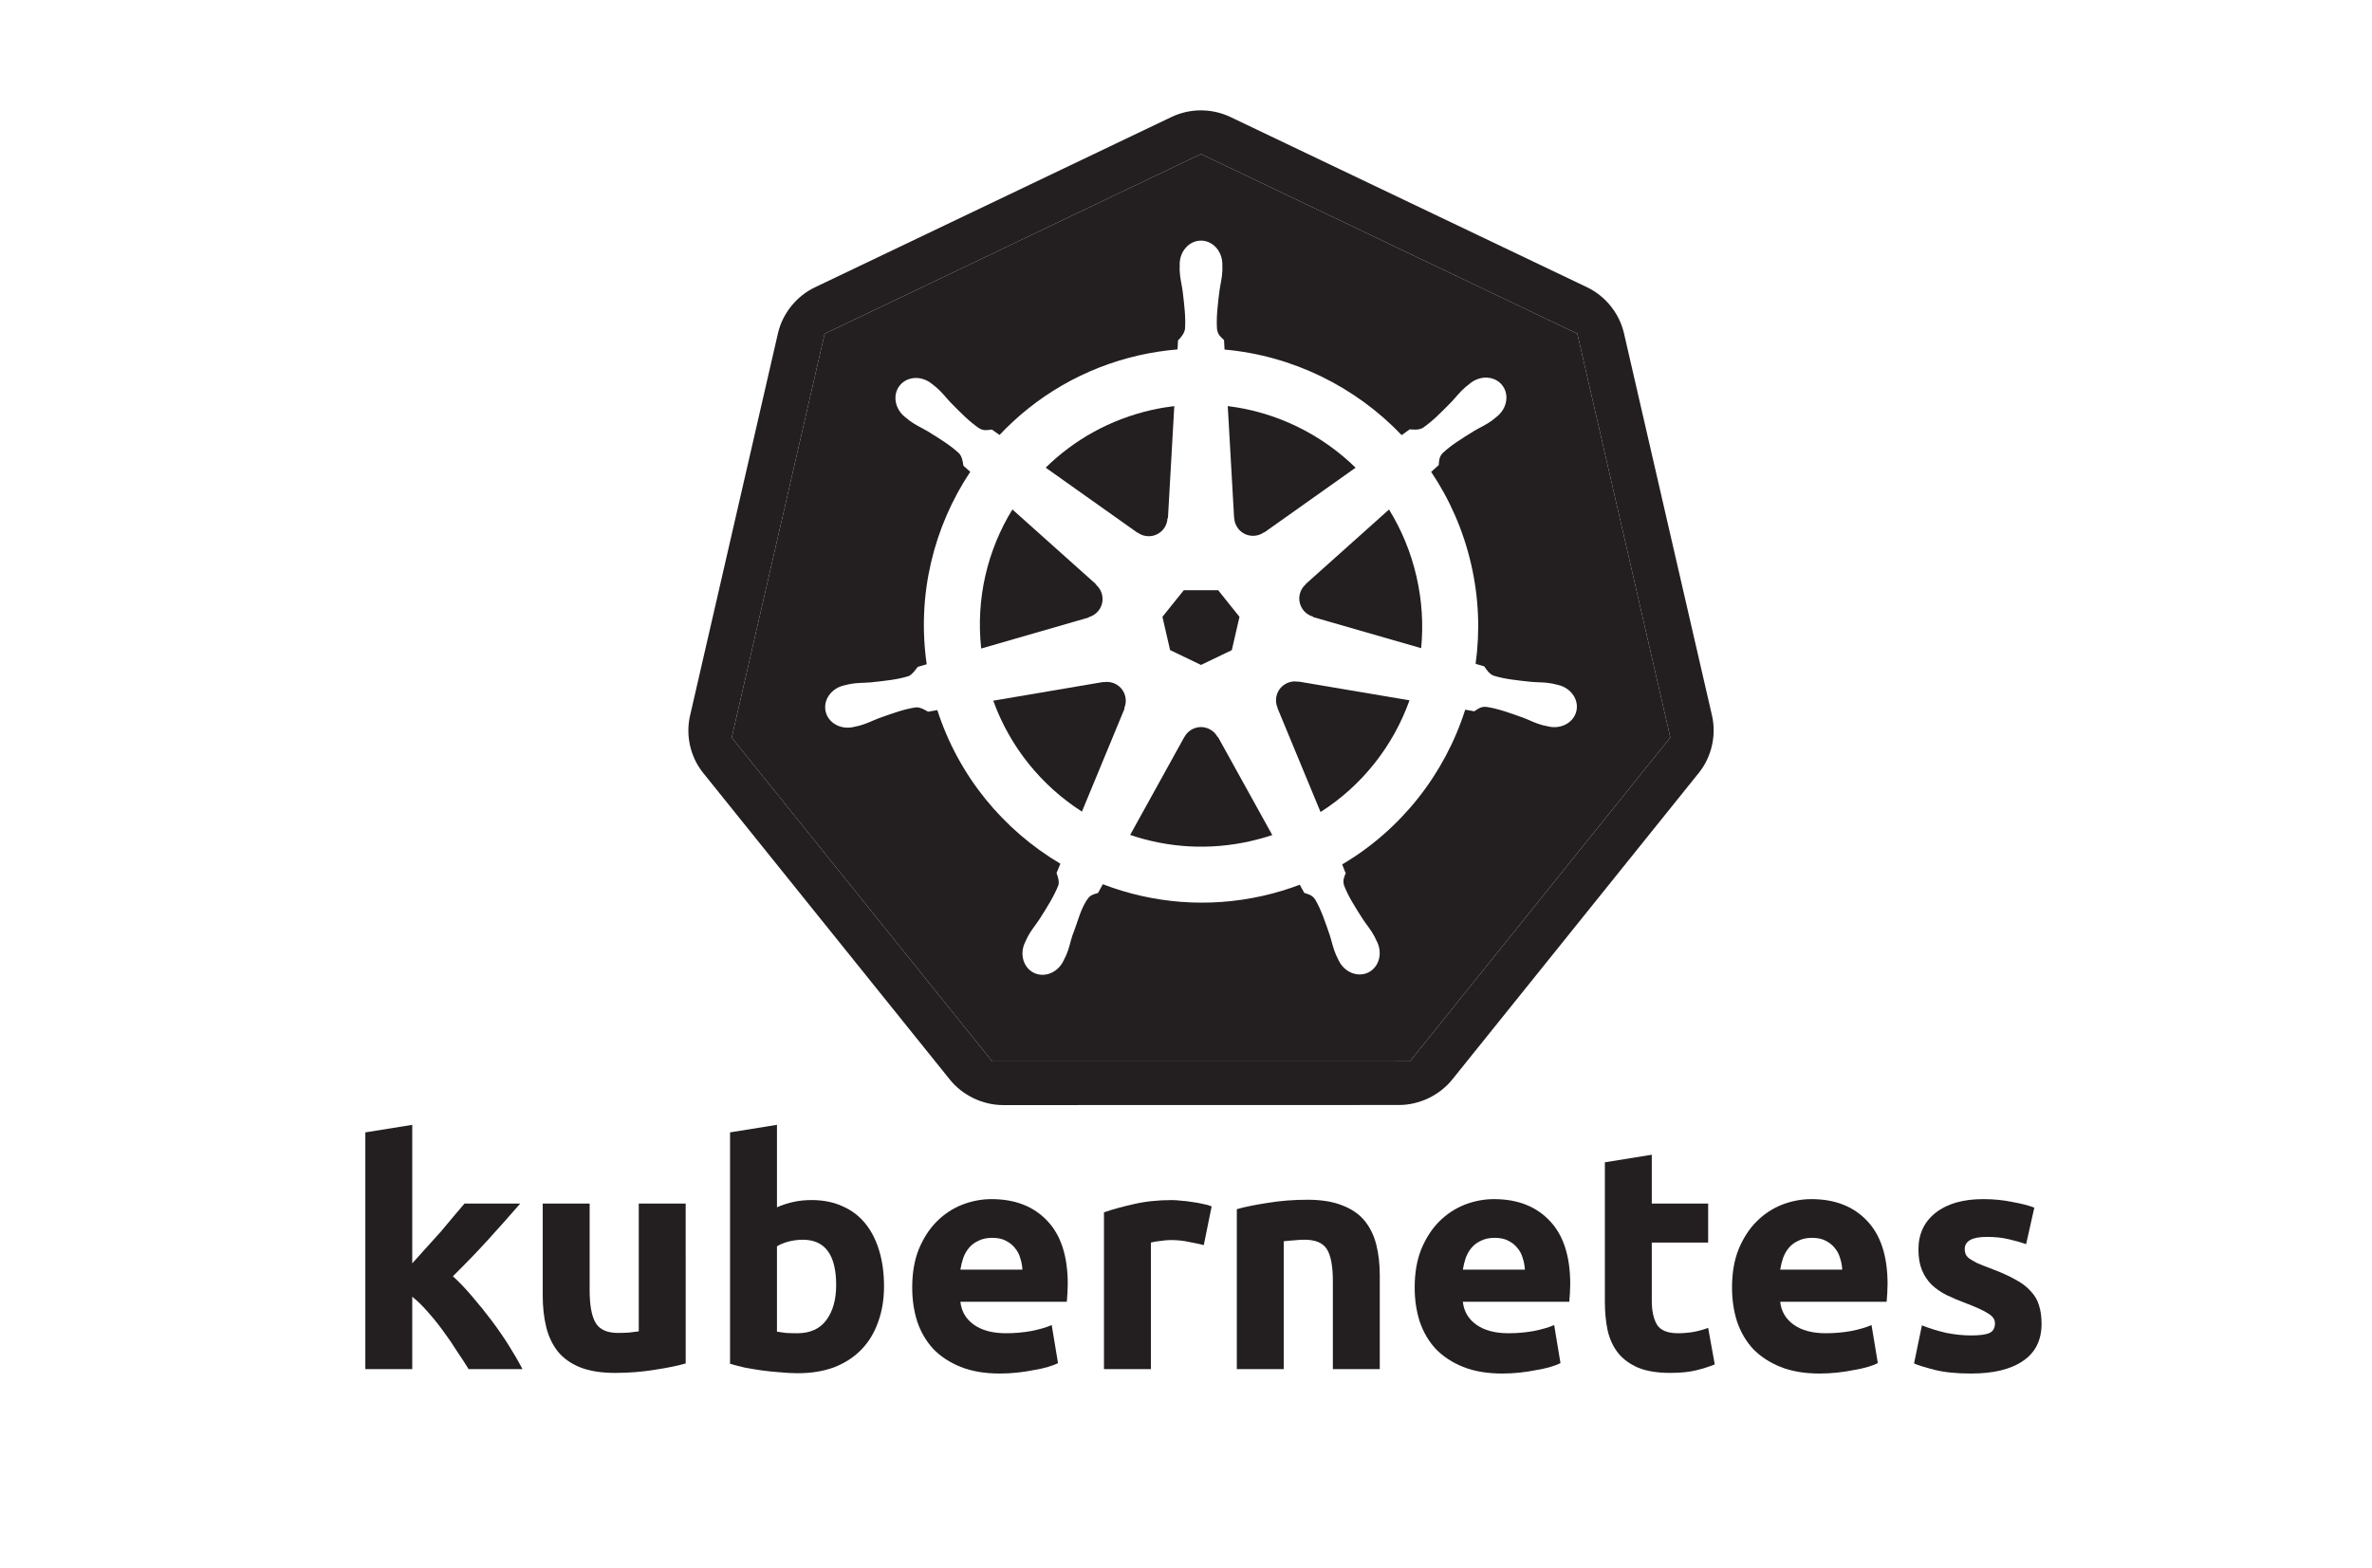 <?xml version="1.0" encoding="utf-8"?>
<!-- Generator: Adobe Illustrator 21.1.0, SVG Export Plug-In . SVG Version: 6.00 Build 0)  -->
<svg version="1.1"
	 id="svg2" inkscape:export-filename="/home/thockin/src/kubernetes/kubernetes.png" inkscape:export-xdpi="250.55" inkscape:export-ydpi="250.55" inkscape:version="0.48.4 r9939" sodipodi:docname="name_white.svg" xmlns:cc="http://creativecommons.org/ns#" xmlns:dc="http://purl.org/dc/elements/1.1/" xmlns:inkscape="http://www.inkscape.org/namespaces/inkscape" xmlns:rdf="http://www.w3.org/1999/02/22-rdf-syntax-ns#" xmlns:sodipodi="http://sodipodi.sourceforge.net/DTD/sodipodi-0.dtd" xmlns:svg="http://www.w3.org/2000/svg"
	 xmlns="http://www.w3.org/2000/svg" xmlns:xlink="http://www.w3.org/1999/xlink" x="0px" y="0px"
	 viewBox="-138 -180.175 445.817 294.825" enable-background="new -138 -180.175 445.817 294.825" xml:space="preserve">
<sodipodi:namedview  bordercolor="#666666" borderopacity="1.0" fit-margin-bottom="10" fit-margin-left="10" fit-margin-right="10" fit-margin-top="10" id="base" inkscape:current-layer="text4373" inkscape:cx="306.01712" inkscape:cy="-127.6824" inkscape:document-units="px" inkscape:pageopacity="0.0" inkscape:pageshadow="2" inkscape:snap-global="false" inkscape:window-height="822" inkscape:window-maximized="0" inkscape:window-width="1519" inkscape:window-x="73" inkscape:window-y="25" inkscape:zoom="0.75130096" pagecolor="#ffffff" showgrid="false">
	</sodipodi:namedview>
<g id="layer1_1_" transform="translate(-6.105,-305.366)" inkscape:groupmode="layer" inkscape:label="Layer 1">
	<g id="text4373_1_">
		<path id="path2985_1_" fill="#231F20" d="M-54.411,362.692c0.868-0.947,1.756-1.933,2.663-2.959
			c0.947-1.026,1.854-2.032,2.722-3.018c0.868-1.026,1.677-1.992,2.427-2.9c0.789-0.907,1.46-1.697,2.012-2.367h10.475
			c-2.091,2.407-4.143,4.715-6.155,6.924c-1.973,2.17-4.143,4.419-6.51,6.747c1.184,1.065,2.407,2.348,3.669,3.847
			c1.263,1.46,2.486,2.979,3.669,4.557c1.184,1.578,2.269,3.156,3.255,4.735c0.986,1.578,1.815,3.018,2.486,4.32h-10.12
			c-0.631-1.026-1.361-2.15-2.19-3.373c-0.789-1.263-1.637-2.505-2.545-3.729c-0.907-1.263-1.874-2.466-2.9-3.61
			c-0.986-1.144-1.973-2.111-2.959-2.9v13.612h-8.818v-44.506l8.818-1.42V362.692"/>
		<path id="path2987_1_" fill="#231F20" d="M-3.019,381.512c-1.499,0.434-3.433,0.829-5.8,1.184
			c-2.367,0.395-4.853,0.592-7.457,0.592c-2.644,0-4.853-0.355-6.629-1.065c-1.736-0.71-3.117-1.697-4.143-2.959
			c-1.026-1.302-1.756-2.841-2.19-4.616c-0.434-1.775-0.651-3.729-0.651-5.859v-17.341h8.818v16.275
			c0,2.841,0.375,4.892,1.124,6.155c0.75,1.263,2.15,1.894,4.202,1.894c0.631,0,1.302-0.02,2.012-0.059
			c0.71-0.079,1.341-0.158,1.894-0.237v-24.028h8.818L-3.019,381.512"/>
		<path id="path2989_1_" fill="#231F20" d="M25.261,366.775c0-5.682-2.091-8.522-6.273-8.522c-0.907,0-1.815,0.118-2.722,0.355
			c-0.868,0.237-1.578,0.533-2.131,0.888v16.039c0.434,0.079,0.986,0.158,1.657,0.237c0.671,0.039,1.401,0.059,2.19,0.059
			c2.407,0,4.222-0.829,5.445-2.486C24.65,371.688,25.261,369.498,25.261,366.775 M34.257,367.012c0,2.486-0.375,4.735-1.124,6.747
			c-0.71,2.012-1.756,3.729-3.137,5.149c-1.381,1.42-3.078,2.525-5.09,3.314c-2.012,0.75-4.301,1.124-6.865,1.124
			c-1.065,0-2.19-0.059-3.373-0.178c-1.144-0.079-2.288-0.197-3.433-0.355c-1.105-0.158-2.17-0.335-3.196-0.533
			c-1.026-0.237-1.933-0.473-2.722-0.71v-43.5l8.818-1.42v15.506c0.986-0.434,2.012-0.769,3.078-1.006
			c1.065-0.237,2.209-0.355,3.433-0.355c2.209,0,4.163,0.395,5.859,1.184c1.697,0.75,3.117,1.835,4.261,3.255
			c1.144,1.42,2.012,3.137,2.604,5.149C33.961,362.356,34.257,364.566,34.257,367.012"/>
		<path id="path2991_1_" fill="#231F20" d="M39.555,367.249c0-2.762,0.414-5.169,1.243-7.22c0.868-2.091,1.992-3.827,3.373-5.208
			c1.381-1.381,2.959-2.426,4.735-3.137c1.815-0.71,3.669-1.065,5.563-1.065c4.419,0,7.911,1.361,10.475,4.084
			c2.565,2.683,3.847,6.648,3.847,11.896c0,0.513-0.02,1.085-0.059,1.716c-0.039,0.592-0.079,1.124-0.118,1.598H48.61
			c0.197,1.815,1.046,3.255,2.545,4.32c1.499,1.065,3.512,1.598,6.037,1.598c1.618,0,3.196-0.138,4.735-0.414
			c1.578-0.316,2.86-0.69,3.847-1.124l1.184,7.161c-0.474,0.237-1.105,0.473-1.894,0.71c-0.789,0.237-1.677,0.434-2.663,0.592
			c-0.947,0.197-1.973,0.355-3.078,0.473c-1.105,0.118-2.21,0.178-3.314,0.178c-2.801,0-5.248-0.414-7.339-1.243
			c-2.052-0.829-3.768-1.953-5.149-3.373c-1.341-1.46-2.348-3.176-3.018-5.149C39.871,371.668,39.555,369.537,39.555,367.249
			 M60.269,363.875c-0.039-0.75-0.178-1.48-0.414-2.19c-0.197-0.71-0.533-1.341-1.006-1.894c-0.434-0.552-1.006-1.006-1.716-1.361
			c-0.671-0.355-1.519-0.533-2.545-0.533c-0.986,0-1.835,0.178-2.545,0.533c-0.71,0.316-1.302,0.75-1.775,1.302
			c-0.473,0.552-0.848,1.203-1.124,1.953c-0.237,0.71-0.414,1.44-0.533,2.19L60.269,363.875"/>
		<path id="path2993_1_" fill="#231F20" d="M94.358,359.259c-0.789-0.197-1.716-0.395-2.782-0.592
			c-1.065-0.237-2.21-0.355-3.433-0.355c-0.552,0-1.223,0.059-2.012,0.178c-0.75,0.079-1.322,0.178-1.716,0.296v23.792h-8.818
			v-29.473c1.578-0.552,3.433-1.065,5.563-1.539c2.17-0.513,4.577-0.769,7.22-0.769c0.473,0,1.046,0.039,1.716,0.118
			c0.671,0.04,1.341,0.118,2.012,0.237c0.671,0.079,1.341,0.197,2.012,0.355c0.671,0.118,1.243,0.276,1.716,0.473L94.358,359.259"/>
		<path id="path2995_1_" fill="#231F20" d="M100.565,352.512c1.499-0.434,3.433-0.829,5.8-1.184
			c2.367-0.395,4.853-0.592,7.457-0.592c2.643,0,4.833,0.355,6.569,1.065c1.775,0.671,3.176,1.637,4.202,2.9
			c1.026,1.263,1.756,2.762,2.19,4.498c0.434,1.736,0.651,3.669,0.651,5.8v17.577h-8.818v-16.512c0-2.841-0.375-4.853-1.124-6.037
			c-0.75-1.184-2.15-1.775-4.202-1.775c-0.631,0-1.302,0.039-2.012,0.118c-0.71,0.039-1.341,0.099-1.894,0.178v24.028h-8.818
			V352.512"/>
		<path id="path2997_1_" fill="#231F20" d="M133.994,367.249c0-2.762,0.414-5.169,1.243-7.22c0.868-2.091,1.992-3.827,3.373-5.208
			c1.381-1.381,2.959-2.426,4.735-3.137c1.815-0.71,3.669-1.065,5.563-1.065c4.419,0,7.911,1.361,10.475,4.084
			c2.565,2.683,3.847,6.648,3.847,11.896c0,0.513-0.02,1.085-0.059,1.716c-0.039,0.592-0.079,1.124-0.118,1.598h-20.004
			c0.197,1.815,1.046,3.255,2.545,4.32c1.499,1.065,3.512,1.598,6.037,1.598c1.618,0,3.196-0.138,4.735-0.414
			c1.578-0.316,2.861-0.69,3.847-1.124l1.184,7.161c-0.473,0.237-1.105,0.473-1.894,0.71c-0.789,0.237-1.677,0.434-2.663,0.592
			c-0.947,0.197-1.973,0.355-3.078,0.473c-1.105,0.118-2.21,0.178-3.314,0.178c-2.801,0-5.248-0.414-7.339-1.243
			c-2.052-0.829-3.768-1.953-5.149-3.373c-1.341-1.46-2.348-3.176-3.018-5.149C134.309,371.668,133.994,369.537,133.994,367.249
			 M154.708,363.875c-0.04-0.75-0.178-1.48-0.414-2.19c-0.197-0.71-0.533-1.341-1.006-1.894c-0.434-0.552-1.006-1.006-1.716-1.361
			c-0.671-0.355-1.519-0.533-2.545-0.533c-0.986,0-1.835,0.178-2.545,0.533c-0.71,0.316-1.302,0.75-1.775,1.302
			c-0.473,0.552-0.848,1.203-1.124,1.953c-0.237,0.71-0.414,1.44-0.533,2.19L154.708,363.875"/>
		<path id="path2999_1_" fill="#231F20" d="M169.74,343.694l8.818-1.42v9.173h10.594v7.339h-10.594v10.949
			c0,1.854,0.316,3.334,0.947,4.439c0.671,1.105,1.992,1.657,3.965,1.657c0.947,0,1.914-0.079,2.9-0.237
			c1.026-0.197,1.953-0.454,2.782-0.769l1.243,6.865c-1.065,0.434-2.249,0.809-3.551,1.124c-1.302,0.316-2.9,0.473-4.794,0.473
			c-2.407,0-4.399-0.316-5.978-0.947c-1.578-0.671-2.841-1.578-3.788-2.722c-0.947-1.184-1.618-2.604-2.012-4.261
			c-0.355-1.657-0.533-3.492-0.533-5.504L169.74,343.694"/>
		<path id="path3001_1_" fill="#231F20" d="M193.639,367.249c0-2.762,0.414-5.169,1.243-7.22c0.868-2.091,1.992-3.827,3.373-5.208
			c1.381-1.381,2.959-2.426,4.735-3.137c1.815-0.71,3.669-1.065,5.563-1.065c4.419,0,7.911,1.361,10.475,4.084
			c2.565,2.683,3.847,6.648,3.847,11.896c0,0.513-0.02,1.085-0.059,1.716c-0.039,0.592-0.079,1.124-0.118,1.598h-20.004
			c0.197,1.815,1.046,3.255,2.545,4.32c1.499,1.065,3.512,1.598,6.037,1.598c1.618,0,3.196-0.138,4.735-0.414
			c1.578-0.316,2.861-0.69,3.847-1.124l1.184,7.161c-0.473,0.237-1.105,0.473-1.894,0.71c-0.789,0.237-1.677,0.434-2.663,0.592
			c-0.947,0.197-1.973,0.355-3.078,0.473c-1.105,0.118-2.21,0.178-3.314,0.178c-2.801,0-5.248-0.414-7.339-1.243
			c-2.052-0.829-3.768-1.953-5.149-3.373c-1.341-1.46-2.348-3.176-3.018-5.149C193.955,371.668,193.639,369.537,193.639,367.249
			 M214.354,363.875c-0.039-0.75-0.178-1.48-0.414-2.19c-0.197-0.71-0.533-1.341-1.006-1.894c-0.434-0.552-1.006-1.006-1.716-1.361
			c-0.671-0.355-1.519-0.533-2.545-0.533c-0.986,0-1.835,0.178-2.545,0.533c-0.71,0.316-1.302,0.75-1.775,1.302
			c-0.473,0.552-0.848,1.203-1.124,1.953c-0.237,0.71-0.414,1.44-0.533,2.19L214.354,363.875"/>
		<path id="path3003_1_" fill="#231F20" d="M238.618,376.245c1.618,0,2.762-0.158,3.433-0.473c0.671-0.316,1.006-0.927,1.006-1.835
			c0-0.71-0.434-1.322-1.302-1.835c-0.868-0.552-2.19-1.164-3.965-1.835c-1.381-0.513-2.644-1.046-3.788-1.598
			c-1.105-0.552-2.052-1.203-2.841-1.953c-0.789-0.789-1.401-1.716-1.835-2.782s-0.651-2.348-0.651-3.847
			c0-2.92,1.085-5.228,3.255-6.924c2.17-1.697,5.149-2.545,8.937-2.545c1.894,0,3.709,0.178,5.445,0.533
			c1.736,0.316,3.117,0.671,4.143,1.065l-1.539,6.865c-1.026-0.355-2.15-0.671-3.373-0.947c-1.184-0.276-2.525-0.414-4.024-0.414
			c-2.762,0-4.143,0.769-4.143,2.308c0,0.355,0.059,0.671,0.178,0.947c0.118,0.276,0.355,0.552,0.71,0.829
			c0.355,0.237,0.829,0.513,1.42,0.829c0.631,0.276,1.42,0.592,2.367,0.947c1.933,0.71,3.531,1.42,4.794,2.131
			c1.263,0.671,2.249,1.42,2.959,2.249c0.75,0.789,1.263,1.677,1.539,2.663c0.316,0.986,0.473,2.131,0.473,3.433
			c0,3.078-1.164,5.405-3.492,6.984c-2.288,1.578-5.544,2.367-9.765,2.367c-2.762,0-5.07-0.237-6.924-0.71
			c-1.815-0.473-3.078-0.868-3.788-1.184l1.48-7.161c1.499,0.592,3.038,1.065,4.616,1.42
			C235.521,376.087,237.079,376.245,238.618,376.245"/>
	</g>
</g>
<g>
	<path fill="#231F20" d="M183.774-45.642l-16.556-71.91c-0.853-3.707-3.478-6.971-6.931-8.621l-67.01-31.996
		c-1.924-0.92-4.081-1.351-6.213-1.242c-1.699,0.084-3.38,0.51-4.911,1.242l-67.001,32.014c-3.454,1.649-6.08,4.914-6.933,8.62
		L-8.308-45.624c-0.762,3.303-0.119,6.901,1.739,9.743c0.226,0.348,0.469,0.686,0.728,1.011l46.376,57.662
		c2.39,2.971,6.183,4.783,10.016,4.781l74.371-0.017c3.831,0.003,7.624-1.805,10.017-4.773l46.358-57.67
		C183.69-37.86,184.628-41.933,183.774-45.642z M126.994,19.354l-78.51,0.008L-0.472-41.51l17.462-75.916h0v0l70.731-33.793
		l70.737,33.777l17.478,75.914L126.994,19.354z"/>
	<polygon fill="#231F20" points="16.99,-117.426 -0.472,-41.51 16.99,-117.426 	"/>
	<polygon fill="#231F20" points="48.484,19.362 -0.472,-41.51 48.484,19.362 126.994,19.354 175.936,-41.528 126.994,19.354 	"/>
	<polygon fill="#231F20" points="16.99,-117.426 16.99,-117.426 87.721,-151.219 	"/>
	<polygon fill="#231F20" points="87.721,-151.219 158.458,-117.442 175.936,-41.528 158.458,-117.442 	"/>
	<path fill="#231F20" d="M75.817-80.046c0.585,0.427,1.304,0.676,2.084,0.676c1.901,0,3.45-1.502,3.529-3.385l0.086-0.043
		l1.192-21.037c-1.422,0.173-2.848,0.414-4.277,0.738c-7.814,1.774-14.595,5.626-19.896,10.84l17.249,12.228L75.817-80.046z"/>
	<polygon fill="#231F20" points="81.918,-57.964 87.728,-55.171 93.521,-57.956 94.961,-64.211 90.951,-69.224 84.498,-69.224 
		80.479,-64.219 	"/>
	<path fill="#231F20" d="M93.967-82.823c0.029,0.723,0.285,1.44,0.771,2.049c1.185,1.486,3.328,1.762,4.849,0.651l0.06,0.026
		l17.138-12.151c-6.466-6.331-14.904-10.462-24.028-11.585l1.192,21.003L93.967-82.823z"/>
	<path fill="#231F20" d="M90.84-41.632c-0.342-0.639-0.884-1.17-1.585-1.507c-0.536-0.258-1.1-0.372-1.655-0.352
		c-1.221,0.046-2.379,0.727-2.99,1.868h-0.017l-10.18,18.407c7.045,2.401,14.826,2.937,22.63,1.165
		c1.393-0.316,2.754-0.696,4.08-1.139L90.916-41.632H90.84z"/>
	<path fill="#231F20" d="M87.721-151.219L16.99-117.426L-0.472-41.51l48.956,60.872l78.51-0.008l48.943-60.883l-17.478-75.914
		L87.721-151.219z M158.286-46.516c-0.489,2.141-2.798,3.442-5.176,2.931c-0.016-0.004-0.041-0.005-0.059-0.009
		c-0.027-0.005-0.051-0.019-0.078-0.026c-0.332-0.072-0.747-0.144-1.036-0.222c-1.372-0.367-2.366-0.916-3.599-1.389
		c-2.654-0.952-4.852-1.747-6.993-2.057c-1.087-0.086-1.641,0.434-2.245,0.832c-0.292-0.059-1.194-0.218-1.714-0.3
		c-3.843,12.076-12.025,22.532-23.119,29.083c0.192,0.463,0.517,1.446,0.668,1.62c-0.253,0.676-0.633,1.324-0.308,2.365
		c0.778,2.019,2.038,3.992,3.556,6.368c0.735,1.096,1.488,1.94,2.15,3.196c0.159,0.3,0.37,0.762,0.524,1.079
		c1.031,2.205,0.275,4.745-1.706,5.698c-1.995,0.961-4.476-0.053-5.545-2.271c-0.153-0.313-0.367-0.731-0.497-1.028
		c-0.568-1.301-0.766-2.416-1.165-3.675c-0.911-2.668-1.658-4.878-2.752-6.744c-0.61-0.904-1.36-1.019-2.047-1.243
		c-0.127-0.22-0.603-1.09-0.857-1.542c-2.216,0.837-4.507,1.535-6.881,2.074c-10.406,2.362-20.823,1.403-30.13-2.169L68.371-12.3
		c-0.676,0.181-1.328,0.366-1.729,0.842c-1.461,1.742-2.043,4.539-3.105,7.205c-0.399,1.259-0.588,2.374-1.157,3.675
		c-0.129,0.294-0.344,0.707-0.497,1.02c-0.001,0.003,0.001,0.007,0,0.008c-0.001,0.004-0.007,0.005-0.008,0.009
		c-1.071,2.209-3.544,3.221-5.537,2.262c-1.98-0.952-2.735-3.492-1.704-5.698c0.153-0.317,0.355-0.779,0.514-1.079
		c0.663-1.256,1.415-2.107,2.15-3.205c1.518-2.375,2.852-4.506,3.63-6.523c0.195-0.671-0.094-1.589-0.356-2.268l0.728-1.748
		c-10.675-6.325-19.105-16.406-23.129-28.878l-1.747,0.3c-0.469-0.261-1.411-0.884-2.306-0.814
		c-2.141,0.311-4.339,1.106-6.992,2.057c-1.235,0.473-2.228,1.012-3.599,1.38c-0.291,0.078-0.706,0.158-1.038,0.232
		c-0.027,0.007-0.049,0.019-0.076,0.025c-0.019,0.004-0.043,0.004-0.06,0.008c-2.378,0.513-4.688-0.788-5.176-2.931
		c-0.489-2.14,1.03-4.313,3.394-4.884c0.017-0.004,0.041-0.012,0.059-0.016c0.012-0.003,0.023-0.007,0.035-0.01
		c0.336-0.079,0.764-0.19,1.071-0.247c1.395-0.265,2.531-0.2,3.848-0.31c2.803-0.293,5.125-0.533,7.188-1.182
		c0.655-0.268,1.28-1.167,1.723-1.739l1.679-0.489c-1.882-13.033,1.303-25.824,8.183-36.179l-1.285-1.147
		c-0.082-0.501-0.19-1.658-0.806-2.314c-1.577-1.481-3.565-2.71-5.963-4.191c-1.138-0.669-2.182-1.102-3.324-1.946
		c-0.244-0.179-0.568-0.454-0.832-0.668c-0.02-0.015-0.04-0.027-0.06-0.043c-1.924-1.534-2.366-4.181-0.985-5.913
		c0.777-0.974,1.964-1.457,3.196-1.414c0.96,0.034,1.952,0.383,2.795,1.054c0.273,0.217,0.646,0.501,0.89,0.711
		c1.078,0.926,1.734,1.842,2.641,2.802c1.977,2.009,3.612,3.677,5.406,4.884c0.943,0.549,1.665,0.328,2.382,0.232
		c0.23,0.17,1.006,0.726,1.449,1.028c6.826-7.242,15.791-12.606,26.204-14.97c2.42-0.549,4.843-0.914,7.249-1.114l0.095-1.696
		c0.534-0.517,1.133-1.26,1.303-2.074c0.174-2.156-0.109-4.476-0.446-7.274c-0.186-1.308-0.496-2.394-0.549-3.813
		c-0.011-0.292,0.005-0.695,0.01-1.028c-0.001-0.038-0.01-0.074-0.01-0.112c0-2.46,1.795-4.455,4.01-4.456
		c2.216,0,4.01,1.996,4.012,4.456c0.001,0.349,0.02,0.818,0.008,1.141c-0.052,1.419-0.363,2.505-0.549,3.813
		c-0.337,2.798-0.628,5.118-0.454,7.274c0.159,1.079,0.79,1.506,1.311,2.006c0.012,0.291,0.059,1.256,0.095,1.79
		c12.75,1.133,24.593,6.964,33.291,16.084l1.525-1.088c0.517,0.031,1.656,0.188,2.434-0.265c1.794-1.208,3.429-2.884,5.406-4.892
		c0.906-0.961,1.571-1.876,2.649-2.802c0.245-0.211,0.617-0.494,0.89-0.711c1.924-1.536,4.601-1.372,5.981,0.359
		c1.382,1.732,0.939,4.378-0.985,5.913c-0.27,0.218-0.624,0.521-0.882,0.712c-1.142,0.844-2.194,1.275-3.332,1.944
		c-2.399,1.482-4.388,2.71-5.965,4.191c-0.744,0.797-0.688,1.552-0.754,2.271c-0.222,0.205-1.007,0.9-1.422,1.277
		c3.456,5.144,6.048,10.984,7.514,17.368c1.454,6.326,1.681,12.649,0.841,18.723l1.619,0.471c0.292,0.412,0.891,1.414,1.731,1.741
		c2.063,0.649,4.386,0.888,7.19,1.182c1.316,0.11,2.451,0.044,3.846,0.308c0.335,0.063,0.822,0.197,1.166,0.275
		C157.256-50.83,158.775-48.657,158.286-46.516z"/>
	<path fill="#231F20" d="M123.067-84.391l-15.664,14.019l0.008,0.043c-0.546,0.475-0.949,1.118-1.122,1.877
		c-0.423,1.854,0.693,3.702,2.51,4.199l0.017,0.086l20.291,5.844c0.43-4.378,0.169-8.908-0.874-13.446
		C127.179-76.362,125.407-80.598,123.067-84.391z"/>
	<path fill="#231F20" d="M73.503-49.233c-0.369-1.621-1.799-2.728-3.393-2.75c-0.228-0.004-0.462,0.017-0.693,0.06l-0.035-0.043
		L48.68-48.452c3.195,8.839,9.168,16.044,16.667,20.856l8.02-19.383l-0.06-0.076C73.593-47.721,73.677-48.474,73.503-49.233z"/>
	<path fill="#231F20" d="M105.997-52.008c-0.266-0.05-0.539-0.075-0.814-0.06c-0.457,0.023-0.914,0.139-1.354,0.351
		c-1.714,0.825-2.458,2.855-1.714,4.584l-0.025,0.035l8.106,19.58c7.814-4.978,13.662-12.417,16.719-21.003l-20.883-3.529
		L105.997-52.008z"/>
	<path fill="#231F20" d="M66.622-64.151c0.697-0.192,1.348-0.6,1.834-1.209c1.185-1.486,0.976-3.631-0.446-4.867l0.017-0.086
		l-15.75-14.087c-4.676,7.614-6.889,16.748-5.862,26.143l20.188-5.827L66.622-64.151z"/>
</g>
</svg>
